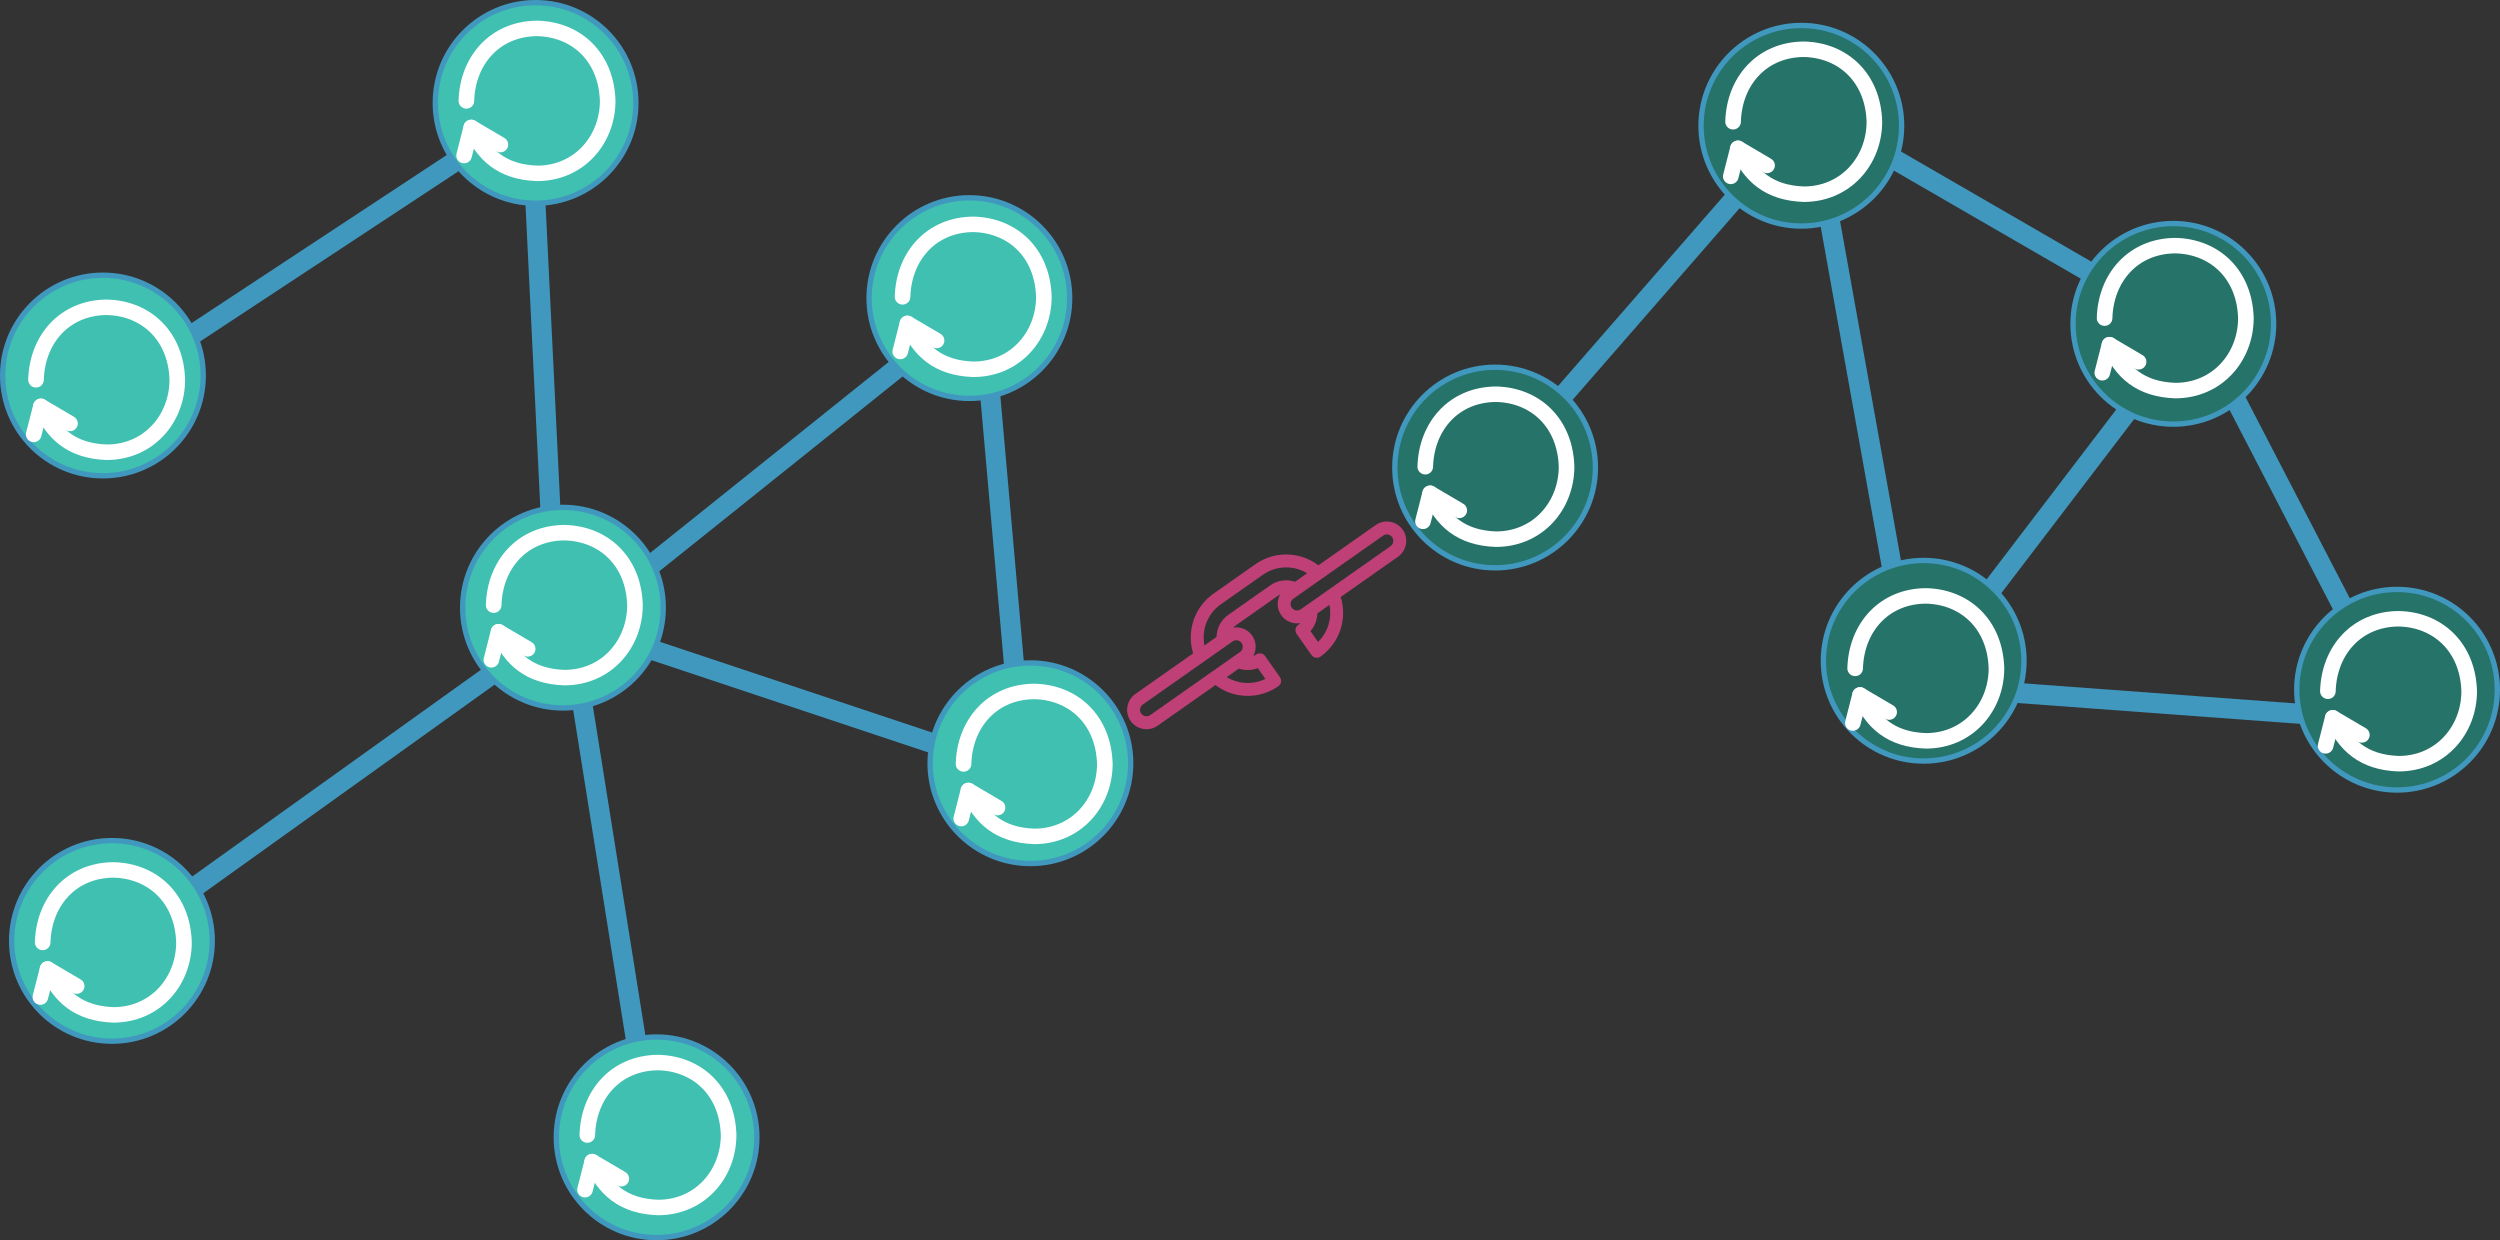 <?xml version="1.0" encoding="UTF-8" standalone="no"?>
<!-- Created with Inkscape (http://www.inkscape.org/) -->

<svg
   width="124.633mm"
   height="61.83mm"
   viewBox="0 0 124.633 61.83"
   version="1.1"
   id="svg1"
   xml:space="preserve"
   xmlns="http://www.w3.org/2000/svg"
   xmlns:svg="http://www.w3.org/2000/svg"><rect x="0" y="0" width="124.633" height="61.83" fill="#333333" stroke="none"/><defs
     id="defs1" /><g
     id="layer1"
     transform="translate(-42.965,-187.445)"><path
       style="fill:#3fc0b0;fill-opacity:1;stroke:#4098bf;stroke-width:1;stroke-dasharray:none;stroke-opacity:1"
       d="m 50.463,205.502 19.443,-12.808"
       id="path2-6-1" /><path
       style="fill:#3fc0b0;fill-opacity:1;stroke:#4098bf;stroke-width:1;stroke-dasharray:none;stroke-opacity:1"
       d="m 69.502,194.367 1.154,23.597"
       id="path3-1-0" /><path
       style="fill:#3fc0b0;fill-opacity:1;stroke:#4098bf;stroke-width:1;stroke-dasharray:none;stroke-opacity:1"
       d="M 72.271,218.137 91.945,202.386"
       id="path4-0-3" /><path
       style="fill:#3fc0b0;fill-opacity:1;stroke:#4098bf;stroke-width:1;stroke-dasharray:none;stroke-opacity:1"
       d="M 94.022,226.272 91.945,202.79"
       id="path5-6-0" /><path
       style="fill:#3fc0b0;fill-opacity:1;stroke:#4098bf;stroke-width:1;stroke-dasharray:none;stroke-opacity:1"
       d="M 48.443,234.696 71.002,218.541"
       id="path6-3-4" /><path
       style="fill:#3fc0b0;fill-opacity:1;stroke:#4098bf;stroke-width:1;stroke-dasharray:none;stroke-opacity:1"
       d="m 75.502,244.504 -4.096,-25.674"
       id="path7-2-4" /><path
       style="fill:#3fc0b0;fill-opacity:1;stroke:#4098bf;stroke-width:1;stroke-dasharray:none;stroke-opacity:1"
       d="m 72.444,218.829 20.078,6.693"
       id="path8-0-4" /><path
       style="fill:#3fc0b0;fill-opacity:1;stroke:#4098bf;stroke-width:1;stroke-dasharray:none;stroke-opacity:1"
       d="M 118.716,209.656 132.794,193.501"
       id="path10-1-4" /><path
       style="fill:#3fc0b0;fill-opacity:1;stroke:#4098bf;stroke-width:1;stroke-dasharray:none;stroke-opacity:1"
       d="m 133.948,193.386 17.655,10.212"
       id="path11-5-7" /><path
       style="fill:#3fc0b0;fill-opacity:1;stroke:#4098bf;stroke-width:1;stroke-dasharray:none;stroke-opacity:1"
       d="m 151.775,204.348 -12.635,16.559"
       id="path12-5-6" /><path
       style="fill:#3fc0b0;fill-opacity:1;stroke:#4098bf;stroke-width:1;stroke-dasharray:none;stroke-opacity:1"
       d="m 133.486,194.54 4.616,25.732"
       id="path13-4-3" /><path
       style="fill:#3fc0b0;fill-opacity:1;stroke:#4098bf;stroke-width:1;stroke-dasharray:none;stroke-opacity:1"
       d="m 152.699,204.06 9.808,18.924"
       id="path14-7-1" /><path
       style="fill:#3fc0b0;fill-opacity:1;stroke:#4098bf;stroke-width:1;stroke-dasharray:none;stroke-opacity:1"
       d="m 139.025,221.657 21.866,1.615"
       id="path15-6-7" /><circle
       style="fill:#3fc0b0;fill-opacity:1;stroke:#4098bf;stroke-width:0.265;stroke-opacity:1"
       id="path1-56-5"
       cx="48.097"
       cy="206.165"
       r="5" /><g
       id="g36-5"
       transform="matrix(2.611,0,0,2.589,-20.638,-250.937)"
       style="fill:none;stroke:#ffffff;stroke-width:0.298;stroke-linecap:round;stroke-linejoin:round;stroke-dasharray:none;stroke-opacity:1"><path
         style="fill:none;fill-opacity:1;stroke:#ffffff;stroke-width:0.298;stroke-linecap:round;stroke-linejoin:round;stroke-dasharray:none;stroke-dashoffset:0;stroke-opacity:1"
         d="m 25.047,176.638 c 0.021,-0.783 0.549,-1.39 1.349,-1.396 0.746,0.014 1.325,0.545 1.349,1.396 -0.002,0.757 -0.553,1.396 -1.349,1.395 -0.661,-0.023 -1.034,-0.35 -1.255,-0.884"
         id="path35-4" /><path
         style="fill:none;fill-opacity:1;stroke:#ffffff;stroke-width:0.298;stroke-linecap:round;stroke-linejoin:round;stroke-dasharray:none;stroke-dashoffset:0;stroke-opacity:1"
         d="m 25.003,177.69 0.137,-0.541 0.556,0.33"
         id="path36-8" /></g><circle
       style="fill:#3fc0b0;fill-opacity:1;stroke:#4098bf;stroke-width:0.265;stroke-opacity:1"
       id="path1-5-9-9"
       cx="69.666"
       cy="192.577"
       r="5" /><circle
       style="fill:#3fc0b0;fill-opacity:1;stroke:#4098bf;stroke-width:0.265;stroke-opacity:1"
       id="path1-2-3-6"
       cx="91.292"
       cy="202.306"
       r="5" /><circle
       style="fill:#3fc0b0;fill-opacity:1;stroke:#4098bf;stroke-width:0.265;stroke-opacity:1"
       id="path1-7-7-2"
       cx="48.546"
       cy="234.352"
       r="5" /><g
       id="g36-94"
       transform="matrix(2.611,0,0,2.589,-20.305,-222.888)"
       style="fill:none;stroke:#ffffff;stroke-width:0.298;stroke-linecap:round;stroke-linejoin:round;stroke-dasharray:none;stroke-opacity:1"><path
         style="fill:none;fill-opacity:1;stroke:#ffffff;stroke-width:0.298;stroke-linecap:round;stroke-linejoin:round;stroke-dasharray:none;stroke-dashoffset:0;stroke-opacity:1"
         d="m 25.047,176.638 c 0.021,-0.783 0.549,-1.39 1.349,-1.396 0.746,0.014 1.325,0.545 1.349,1.396 -0.002,0.757 -0.553,1.396 -1.349,1.395 -0.661,-0.023 -1.034,-0.35 -1.255,-0.884"
         id="path35-6" /><path
         style="fill:none;fill-opacity:1;stroke:#ffffff;stroke-width:0.298;stroke-linecap:round;stroke-linejoin:round;stroke-dasharray:none;stroke-dashoffset:0;stroke-opacity:1"
         d="m 25.003,177.69 0.137,-0.541 0.556,0.33"
         id="path36-92" /></g><circle
       style="fill:#3fc0b0;fill-opacity:1;stroke:#4098bf;stroke-width:0.265;stroke-opacity:1"
       id="path1-6-4-1"
       cx="71.03"
       cy="217.739"
       r="5" /><g
       id="g36-3"
       transform="matrix(2.611,0,0,2.589,2.179,-239.701)"
       style="fill:none;stroke:#ffffff;stroke-width:0.298;stroke-linecap:round;stroke-linejoin:round;stroke-dasharray:none;stroke-opacity:1"><path
         style="fill:none;fill-opacity:1;stroke:#ffffff;stroke-width:0.298;stroke-linecap:round;stroke-linejoin:round;stroke-dasharray:none;stroke-dashoffset:0;stroke-opacity:1"
         d="m 25.047,176.638 c 0.021,-0.783 0.549,-1.39 1.349,-1.396 0.746,0.014 1.325,0.545 1.349,1.396 -0.002,0.757 -0.553,1.396 -1.349,1.395 -0.661,-0.023 -1.034,-0.35 -1.255,-0.884"
         id="path35-86" /><path
         style="fill:none;fill-opacity:1;stroke:#ffffff;stroke-width:0.298;stroke-linecap:round;stroke-linejoin:round;stroke-dasharray:none;stroke-dashoffset:0;stroke-opacity:1"
         d="m 25.003,177.69 0.137,-0.541 0.556,0.33"
         id="path36-0" /></g><circle
       style="fill:#3fc0b0;fill-opacity:1;stroke:#4098bf;stroke-width:0.265;stroke-opacity:1"
       id="path1-61-5-7"
       cx="94.334"
       cy="225.495"
       r="5" /><g
       id="g36-9"
       transform="matrix(2.611,0,0,2.589,25.603,-231.786)"
       style="fill:none;stroke:#ffffff;stroke-width:0.298;stroke-linecap:round;stroke-linejoin:round;stroke-dasharray:none;stroke-opacity:1"><path
         style="fill:none;fill-opacity:1;stroke:#ffffff;stroke-width:0.298;stroke-linecap:round;stroke-linejoin:round;stroke-dasharray:none;stroke-dashoffset:0;stroke-opacity:1"
         d="m 25.047,176.638 c 0.021,-0.783 0.549,-1.39 1.349,-1.396 0.746,0.014 1.325,0.545 1.349,1.396 -0.002,0.757 -0.553,1.396 -1.349,1.395 -0.661,-0.023 -1.034,-0.35 -1.255,-0.884"
         id="path35-7" /><path
         style="fill:none;fill-opacity:1;stroke:#ffffff;stroke-width:0.298;stroke-linecap:round;stroke-linejoin:round;stroke-dasharray:none;stroke-dashoffset:0;stroke-opacity:1"
         d="m 25.003,177.69 0.137,-0.541 0.556,0.33"
         id="path36-7" /></g><circle
       style="fill:#3fc0b0;fill-opacity:1;stroke:#4098bf;stroke-width:0.265;stroke-opacity:1"
       id="path1-20-2-8"
       cx="75.698"
       cy="244.143"
       r="5" /><circle
       style="fill:#26736a;fill-opacity:1;stroke:#4098bf;stroke-width:0.265;stroke-opacity:1"
       id="path1-59-5-5"
       cx="117.501"
       cy="210.753"
       r="5" /><g
       id="g36-36"
       transform="matrix(2.611,0,0,2.589,48.621,-246.603)"
       style="fill:none;stroke:#ffffff;stroke-width:0.298;stroke-linecap:round;stroke-linejoin:round;stroke-dasharray:none;stroke-opacity:1"><path
         style="fill:none;fill-opacity:1;stroke:#ffffff;stroke-width:0.298;stroke-linecap:round;stroke-linejoin:round;stroke-dasharray:none;stroke-dashoffset:0;stroke-opacity:1"
         d="m 25.047,176.638 c 0.021,-0.783 0.549,-1.39 1.349,-1.396 0.746,0.014 1.325,0.545 1.349,1.396 -0.002,0.757 -0.553,1.396 -1.349,1.395 -0.661,-0.023 -1.034,-0.35 -1.255,-0.884"
         id="path35-80" /><path
         style="fill:none;fill-opacity:1;stroke:#ffffff;stroke-width:0.298;stroke-linecap:round;stroke-linejoin:round;stroke-dasharray:none;stroke-dashoffset:0;stroke-opacity:1"
         d="m 25.003,177.69 0.137,-0.541 0.556,0.33"
         id="path36-21" /></g><circle
       style="fill:#26736a;fill-opacity:1;stroke:#4098bf;stroke-width:0.265;stroke-opacity:1"
       id="path1-9-4-7"
       cx="132.767"
       cy="193.714"
       r="5" /><g
       id="g36-11"
       transform="matrix(2.611,0,0,2.589,63.967,-263.801)"
       style="fill:none;stroke:#ffffff;stroke-width:0.298;stroke-linecap:round;stroke-linejoin:round;stroke-dasharray:none;stroke-opacity:1"><path
         style="fill:none;fill-opacity:1;stroke:#ffffff;stroke-width:0.298;stroke-linecap:round;stroke-linejoin:round;stroke-dasharray:none;stroke-dashoffset:0;stroke-opacity:1"
         d="m 25.047,176.638 c 0.021,-0.783 0.549,-1.39 1.349,-1.396 0.746,0.014 1.325,0.545 1.349,1.396 -0.002,0.757 -0.553,1.396 -1.349,1.395 -0.661,-0.023 -1.034,-0.35 -1.255,-0.884"
         id="path35-0" /><path
         style="fill:none;fill-opacity:1;stroke:#ffffff;stroke-width:0.298;stroke-linecap:round;stroke-linejoin:round;stroke-dasharray:none;stroke-dashoffset:0;stroke-opacity:1"
         d="m 25.003,177.69 0.137,-0.541 0.556,0.33"
         id="path36-3" /></g><circle
       style="fill:#26736a;fill-opacity:1;stroke:#4098bf;stroke-width:0.265;stroke-opacity:1"
       id="path1-1-7-4"
       cx="138.867"
       cy="220.386"
       r="5" /><g
       id="g36-0"
       transform="matrix(2.611,0,0,2.589,70.053,-236.549)"
       style="fill:none;stroke:#ffffff;stroke-width:0.298;stroke-linecap:round;stroke-linejoin:round;stroke-dasharray:none;stroke-opacity:1"><path
         style="fill:none;fill-opacity:1;stroke:#ffffff;stroke-width:0.298;stroke-linecap:round;stroke-linejoin:round;stroke-dasharray:none;stroke-dashoffset:0;stroke-opacity:1"
         d="m 25.047,176.638 c 0.021,-0.783 0.549,-1.39 1.349,-1.396 0.746,0.014 1.325,0.545 1.349,1.396 -0.002,0.757 -0.553,1.396 -1.349,1.395 -0.661,-0.023 -1.034,-0.35 -1.255,-0.884"
         id="path35-85" /><path
         style="fill:none;fill-opacity:1;stroke:#ffffff;stroke-width:0.298;stroke-linecap:round;stroke-linejoin:round;stroke-dasharray:none;stroke-dashoffset:0;stroke-opacity:1"
         d="m 25.003,177.69 0.137,-0.541 0.556,0.33"
         id="path36-06" /></g><circle
       style="fill:#26736a;fill-opacity:1;stroke:#4098bf;stroke-width:0.265;stroke-opacity:1"
       id="path1-19-4-1"
       cx="151.312"
       cy="203.589"
       r="5" /><g
       id="g36-6"
       transform="matrix(2.611,0,0,2.589,82.488,-254.011)"
       style="fill:none;stroke:#ffffff;stroke-width:0.298;stroke-linecap:round;stroke-linejoin:round;stroke-dasharray:none;stroke-opacity:1"><path
         style="fill:none;fill-opacity:1;stroke:#ffffff;stroke-width:0.298;stroke-linecap:round;stroke-linejoin:round;stroke-dasharray:none;stroke-dashoffset:0;stroke-opacity:1"
         d="m 25.047,176.638 c 0.021,-0.783 0.549,-1.39 1.349,-1.396 0.746,0.014 1.325,0.545 1.349,1.396 -0.002,0.757 -0.553,1.396 -1.349,1.395 -0.661,-0.023 -1.034,-0.35 -1.255,-0.884"
         id="path35-2" /><path
         style="fill:none;fill-opacity:1;stroke:#ffffff;stroke-width:0.298;stroke-linecap:round;stroke-linejoin:round;stroke-dasharray:none;stroke-dashoffset:0;stroke-opacity:1"
         d="m 25.003,177.69 0.137,-0.541 0.556,0.33"
         id="path36-99" /></g><circle
       style="fill:#26736a;fill-opacity:1;stroke:#4098bf;stroke-width:0.265;stroke-opacity:1"
       id="path1-4-4-8"
       cx="162.466"
       cy="221.83"
       r="5" /><g
       id="g36-8"
       transform="matrix(2.611,0,0,2.589,93.62,-235.41)"
       style="fill:none;stroke:#ffffff;stroke-width:0.298;stroke-linecap:round;stroke-linejoin:round;stroke-dasharray:none;stroke-opacity:1"><path
         style="fill:none;fill-opacity:1;stroke:#ffffff;stroke-width:0.298;stroke-linecap:round;stroke-linejoin:round;stroke-dasharray:none;stroke-dashoffset:0;stroke-opacity:1"
         d="m 25.047,176.638 c 0.021,-0.783 0.549,-1.39 1.349,-1.396 0.746,0.014 1.325,0.545 1.349,1.396 -0.002,0.757 -0.553,1.396 -1.349,1.395 -0.661,-0.023 -1.034,-0.35 -1.255,-0.884"
         id="path35-62" /><path
         style="fill:none;fill-opacity:1;stroke:#ffffff;stroke-width:0.298;stroke-linecap:round;stroke-linejoin:round;stroke-dasharray:none;stroke-dashoffset:0;stroke-opacity:1"
         d="m 25.003,177.69 0.137,-0.541 0.556,0.33"
         id="path36-84" /></g><g
       style="fill:#bf4077;fill-opacity:1;stroke-width:78.575;stroke-dasharray:none"
       id="g20-5"
       transform="matrix(0.024,0,0,0.024,101.926,212.992)"><g
         id="g3"
         style="fill:#bf4077;fill-opacity:1;stroke-width:78.575;stroke-dasharray:none"
         transform="rotate(9.394,2364.673,-3378.761)">
	<g
   id="g2-9"
   style="fill:#bf4077;fill-opacity:1;stroke-width:78.575;stroke-dasharray:none">
		<path
   d="m 1039.973,301.5 c -15.55,-15.824 -41.079,-16.049 -56.907,-0.499 L 879.304,402.959 c -41.526,-21.837 -94.153,-15.616 -129.367,18.988 l -76.223,74.896 c -35.215,34.603 -42.36,87.113 -21.254,129.015 L 547.743,728.757 c -15.827,15.552 -16.051,41.081 -0.499,56.907 7.777,7.912 18.046,11.925 28.35,12.015 10.304,0.09 20.644,-3.741 28.556,-11.516 L 708.843,683.29 c 15.443,8.149 32.715,12.571 50.704,12.729 29.647,0.26 57.592,-11.013 78.688,-31.743 5.284,-5.192 5.358,-13.685 0.166,-18.968 l -37.605,-38.27 c -2.493,-2.537 -5.892,-3.981 -9.45,-4.012 -3.557,-0.031 -6.982,1.353 -9.519,3.846 -1.621,1.592 -3.401,2.956 -5.286,4.13 4.913,-14.026 1.856,-30.267 -9.245,-41.565 -11.101,-11.297 -27.286,-14.638 -41.396,-9.971 1.204,-1.865 2.602,-3.621 4.222,-5.213 l 76.222,-74.896 c 1.4,-1.376 2.906,-2.577 4.483,-3.624 -5.13,14.125 -2.123,30.586 9.091,41.999 7.777,7.912 18.046,11.925 28.35,12.015 4.563,0.04 9.131,-0.693 13.494,-2.193 -1.087,1.571 -2.321,3.054 -3.712,4.421 -2.537,2.493 -3.981,5.892 -4.012,9.45 -0.031,3.557 1.353,6.982 3.846,9.519 l 37.606,38.27 c 5.192,5.284 13.685,5.357 18.968,0.166 35.215,-34.603 42.36,-87.113 21.254,-129.015 L 1039.473,358.406 c 15.828,-15.55 16.052,-41.078 0.5,-56.906 z m -250.013,332.783 19.163,19.502 c -14.302,10.163 -31.407,15.566 -49.339,15.409 -10.638,-0.093 -20.949,-2.141 -30.525,-5.963 l 21.975,-21.593 c 2.879,0.469 5.813,0.728 8.787,0.754 10.712,0.095 20.996,-2.731 29.939,-8.109 z m -60.767,-46.212 c 2.637,-2.591 6.083,-3.869 9.519,-3.839 3.435,0.03 6.858,1.368 9.45,4.005 5.184,5.276 5.109,13.784 -0.166,18.968 L 585.347,767.028 c -5.275,5.184 -13.784,5.109 -18.968,-0.166 -5.184,-5.276 -5.109,-13.784 0.166,-18.968 z M 787.542,460.219 711.32,535.115 c -10.89,10.701 -16.963,25.02 -17.097,40.32 -0.026,2.974 0.181,5.911 0.6,8.798 l -21.947,21.565 c -11.446,-30.233 -4.859,-65.744 19.639,-89.818 l 76.223,-74.896 c 16.53,-16.243 38.126,-24.247 59.651,-24.058 10.378,0.091 20.734,2.095 30.501,5.994 l -21.965,21.585 c -17.398,-2.841 -35.874,2.341 -49.383,15.615 z m 116.932,99.863 -19.159,-19.496 c 5.533,-8.848 8.539,-19.08 8.633,-29.794 0.026,-2.974 -0.183,-5.912 -0.6,-8.799 l 21.936,-21.554 c 9.927,26.213 6.308,56.388 -10.81,79.643 z M 1020.672,339.272 858.023,499.093 c -5.275,5.184 -13.784,5.109 -18.968,-0.166 -5.184,-5.276 -5.109,-13.786 0.166,-18.97 l 162.648,-159.819 c 5.277,-5.184 13.786,-5.11 18.97,0.166 5.184,5.276 5.109,13.784 -0.166,18.967 z"
   id="path1-3-7"
   style="fill:#bf4077;fill-opacity:1;stroke-width:78.575;stroke-dasharray:none" />
	</g>
</g></g><g
       id="g36"
       transform="matrix(2.611,0,0,2.589,0.818,-264.84)"
       style="fill:none;stroke:#ffffff;stroke-width:0.298;stroke-linecap:round;stroke-linejoin:round;stroke-dasharray:none;stroke-opacity:1"><path
         style="fill:none;fill-opacity:1;stroke:#ffffff;stroke-width:0.298;stroke-linecap:round;stroke-linejoin:round;stroke-dasharray:none;stroke-dashoffset:0;stroke-opacity:1"
         d="m 25.047,176.638 c 0.021,-0.783 0.549,-1.39 1.349,-1.396 0.746,0.014 1.325,0.545 1.349,1.396 -0.002,0.757 -0.553,1.396 -1.349,1.395 -0.661,-0.023 -1.034,-0.35 -1.255,-0.884"
         id="path35" /><path
         style="fill:none;fill-opacity:1;stroke:#ffffff;stroke-width:0.298;stroke-linecap:round;stroke-linejoin:round;stroke-dasharray:none;stroke-dashoffset:0;stroke-opacity:1"
         d="m 25.003,177.69 0.137,-0.541 0.556,0.33"
         id="path36" /></g><g
       id="g36-1"
       transform="matrix(2.611,0,0,2.589,22.563,-255.072)"
       style="fill:none;stroke:#ffffff;stroke-width:0.298;stroke-linecap:round;stroke-linejoin:round;stroke-dasharray:none;stroke-opacity:1"><path
         style="fill:none;fill-opacity:1;stroke:#ffffff;stroke-width:0.298;stroke-linecap:round;stroke-linejoin:round;stroke-dasharray:none;stroke-dashoffset:0;stroke-opacity:1"
         d="m 25.047,176.638 c 0.021,-0.783 0.549,-1.39 1.349,-1.396 0.746,0.014 1.325,0.545 1.349,1.396 -0.002,0.757 -0.553,1.396 -1.349,1.395 -0.661,-0.023 -1.034,-0.35 -1.255,-0.884"
         id="path35-8" /><path
         style="fill:none;fill-opacity:1;stroke:#ffffff;stroke-width:0.298;stroke-linecap:round;stroke-linejoin:round;stroke-dasharray:none;stroke-dashoffset:0;stroke-opacity:1"
         d="m 25.003,177.69 0.137,-0.541 0.556,0.33"
         id="path36-9" /></g><g
       id="g36-30"
       transform="matrix(2.611,0,0,2.589,6.847,-213.285)"
       style="fill:none;stroke:#ffffff;stroke-width:0.298;stroke-linecap:round;stroke-linejoin:round;stroke-dasharray:none;stroke-opacity:1"><path
         style="fill:none;fill-opacity:1;stroke:#ffffff;stroke-width:0.298;stroke-linecap:round;stroke-linejoin:round;stroke-dasharray:none;stroke-dashoffset:0;stroke-opacity:1"
         d="m 25.047,176.638 c 0.021,-0.783 0.549,-1.39 1.349,-1.396 0.746,0.014 1.325,0.545 1.349,1.396 -0.002,0.757 -0.553,1.396 -1.349,1.395 -0.661,-0.023 -1.034,-0.35 -1.255,-0.884"
         id="path35-9" /><path
         style="fill:none;fill-opacity:1;stroke:#ffffff;stroke-width:0.298;stroke-linecap:round;stroke-linejoin:round;stroke-dasharray:none;stroke-dashoffset:0;stroke-opacity:1"
         d="m 25.003,177.69 0.137,-0.541 0.556,0.33"
         id="path36-2" /></g></g></svg>
